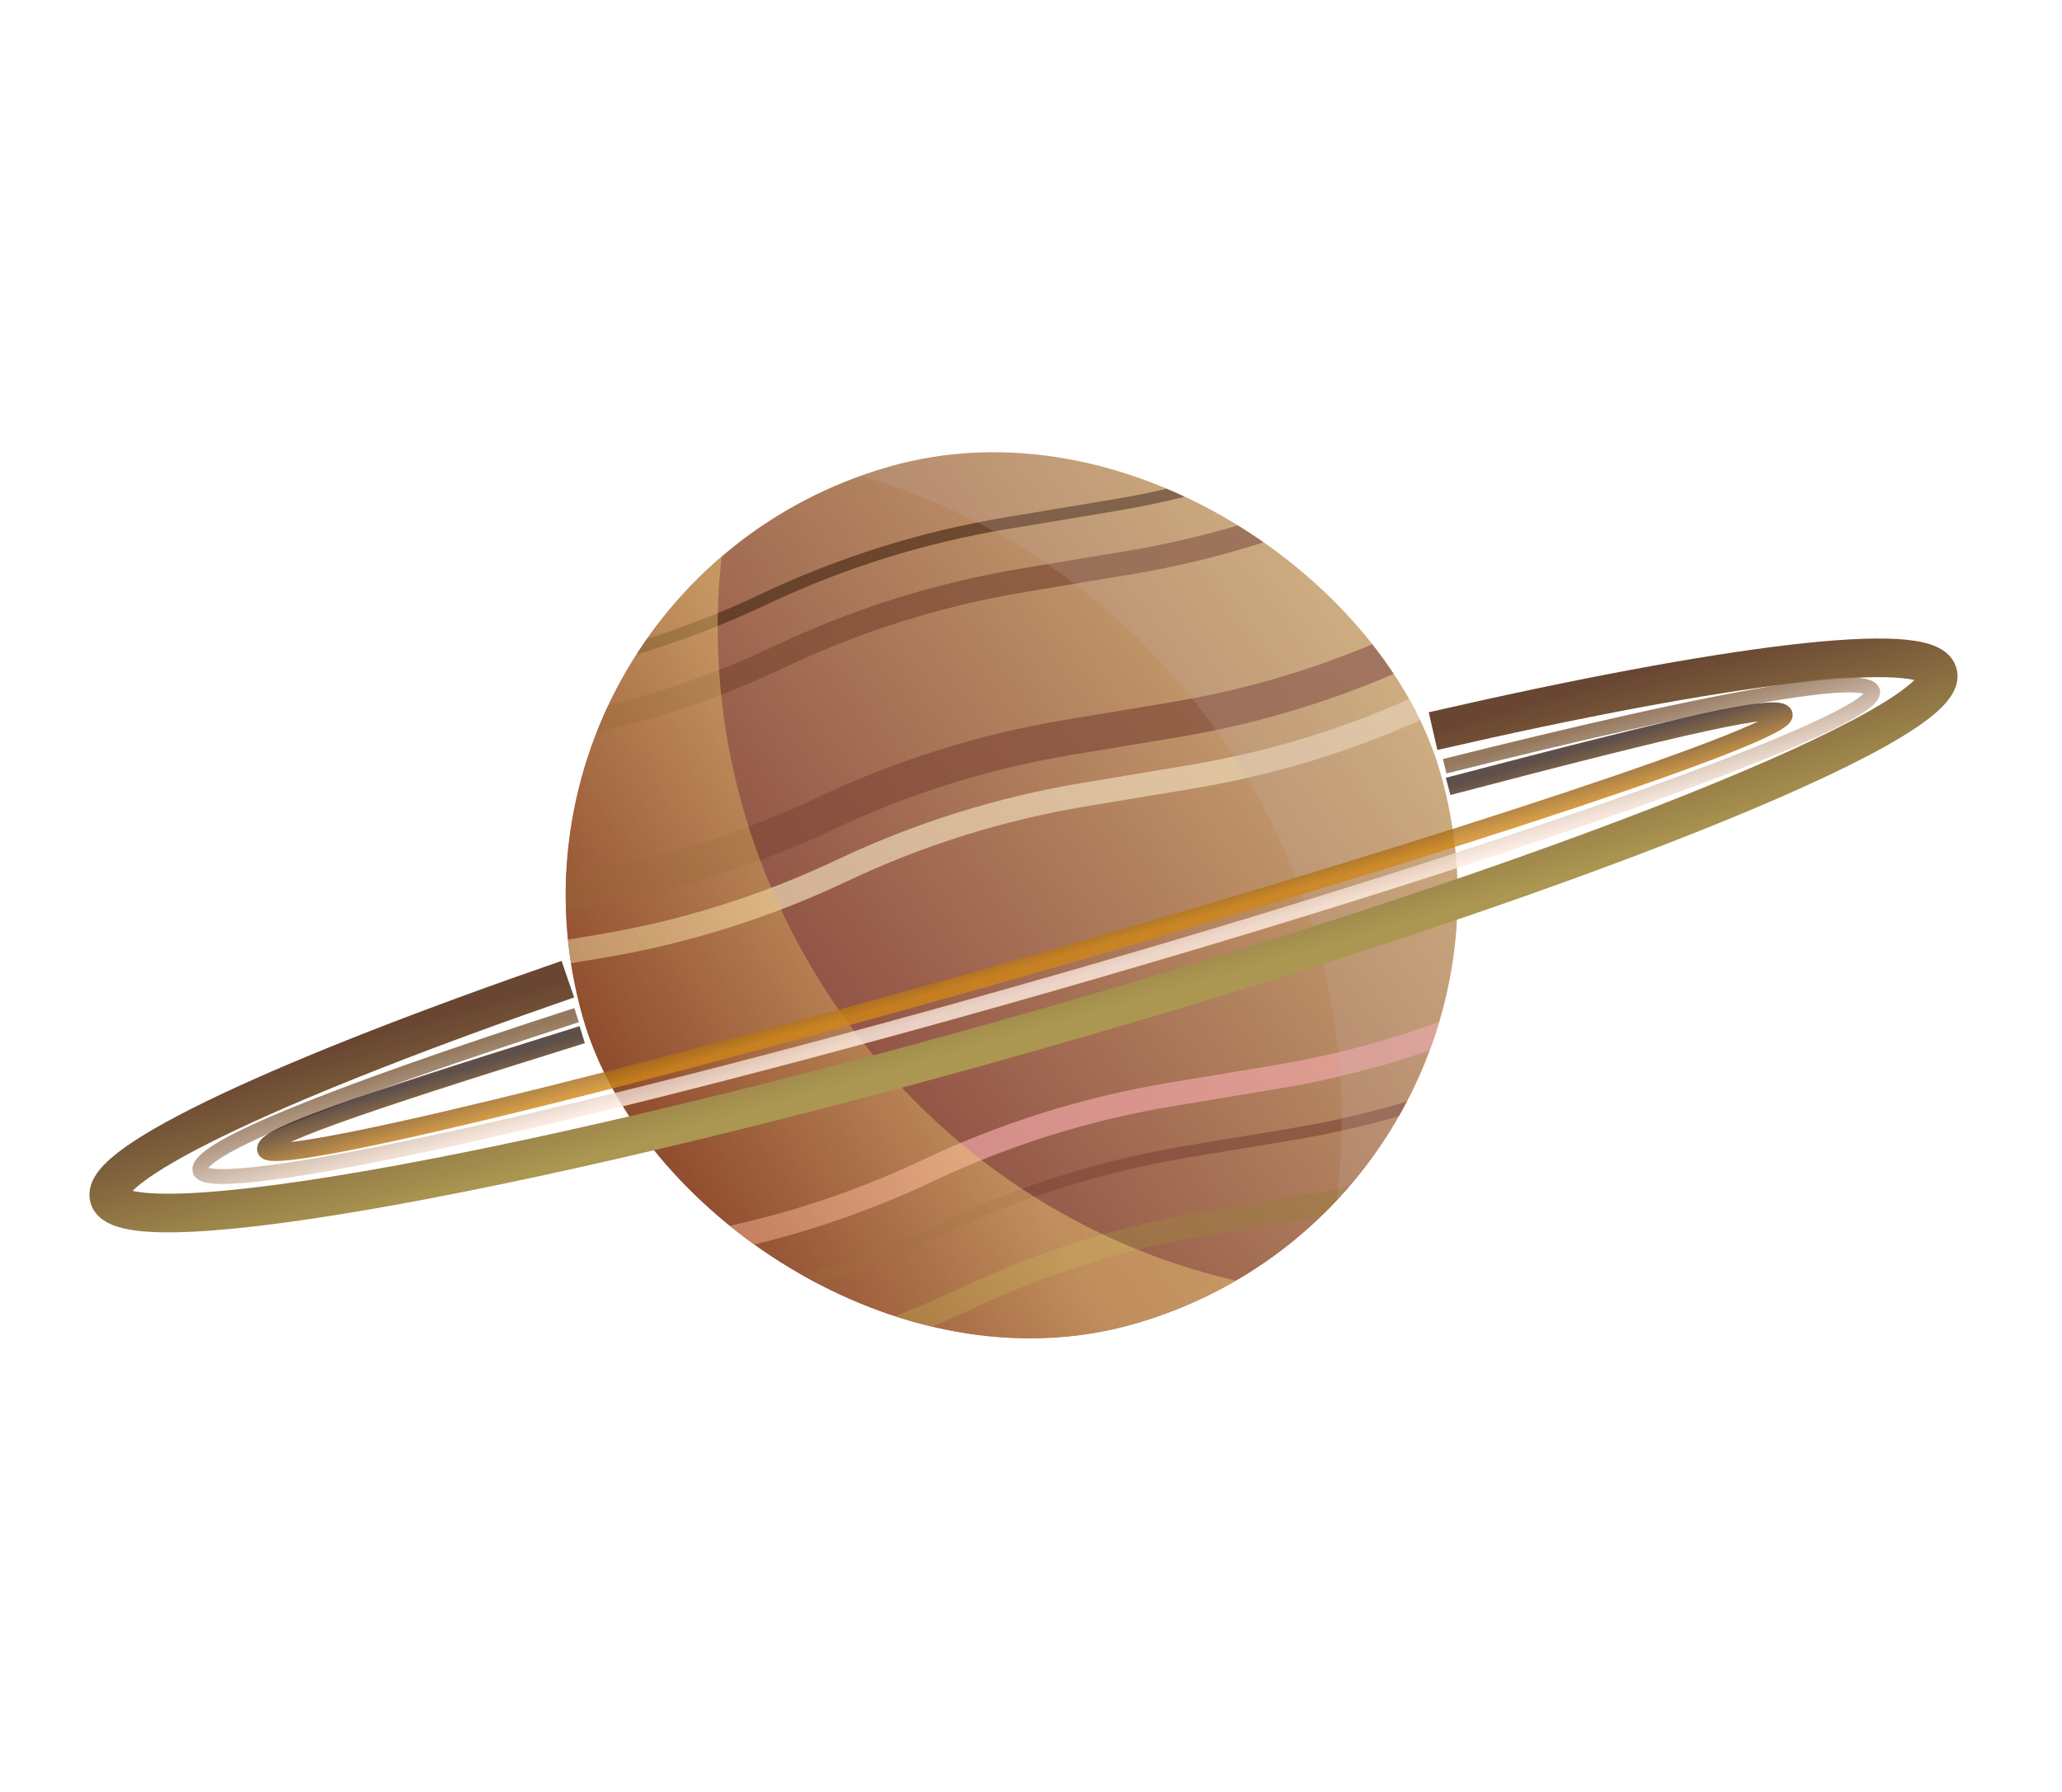 <svg width="359" height="312" viewBox="0 0 359 312" fill="none" xmlns="http://www.w3.org/2000/svg">
<g filter="url(#filter0_d_4_9993)">
<g clip-path="url(#clip0_4_9993)">
<rect x="80.112" y="102.675" width="155.26" height="155.26" rx="77.63" transform="rotate(-16 80.112 102.675)" fill="url(#paint0_linear_4_9993)"/>
<g filter="url(#filter1_f_4_9993)">
<path opacity="0.7" d="M9.951 143.386L21.517 137.906C40.57 128.878 60.785 122.541 81.582 119.078L90.944 117.519C105.531 115.09 119.709 110.645 133.072 104.313V104.313C146.435 97.981 160.614 93.537 175.2 91.108L193.923 87.99C208.51 85.561 222.688 81.117 236.052 74.784V74.784C249.415 68.452 263.593 64.008 278.18 61.579L306.264 56.902C314.64 55.507 322.781 52.955 330.455 49.319V49.319C349.508 40.291 369.723 33.954 390.521 30.491L399.882 28.932C414.469 26.503 428.647 22.059 442.01 15.727C455.373 9.394 469.552 4.95 484.139 2.521L502.861 -0.597C517.448 -3.026 531.626 -7.47 544.99 -13.802C558.353 -20.134 572.531 -24.579 587.118 -27.008L627.827 -33.787" stroke="#4F301A" stroke-width="2.07"/>
<path opacity="0.7" d="M12.804 153.336L24.37 147.856C43.423 138.827 63.638 132.491 84.436 129.027L93.797 127.468C108.384 125.039 122.562 120.595 135.925 114.263V114.263C149.288 107.931 163.467 103.486 178.053 101.057L196.776 97.94C211.363 95.511 225.541 91.066 238.905 84.734V84.734C252.268 78.402 266.446 73.957 281.033 71.528L309.117 66.852C317.493 65.457 325.634 62.905 333.308 59.269V59.269C352.361 50.241 372.576 43.904 393.374 40.441L402.735 38.882C417.322 36.453 431.5 32.008 444.863 25.676C458.226 19.344 472.405 14.9 486.992 12.471L505.714 9.353C520.301 6.924 534.479 2.48 547.843 -3.853C561.206 -10.185 575.384 -14.629 589.971 -17.058L630.68 -23.837" stroke="#7D4A34" stroke-width="4.14"/>
<path opacity="0.7" d="M23.503 190.647L35.068 185.167C54.121 176.139 74.337 169.802 95.134 166.339L104.496 164.78C119.082 162.351 133.261 157.906 146.624 151.574V151.574C159.987 145.242 174.166 140.798 188.752 138.369L207.475 135.251C222.062 132.822 236.24 128.378 249.603 122.045V122.045C262.967 115.713 277.145 111.269 291.732 108.84L319.816 104.163C328.192 102.768 336.333 100.216 344.007 96.58V96.58C363.06 87.552 383.275 81.215 404.072 77.752L413.434 76.193C428.021 73.764 442.199 69.32 455.562 62.988C468.925 56.656 483.104 52.211 497.69 49.782L516.413 46.664C531 44.235 545.178 39.791 558.542 33.459C571.905 27.127 586.083 22.682 600.67 20.253L641.379 13.474" stroke="#EFD9B8" stroke-width="4.14"/>
<path opacity="0.7" d="M20.65 180.698L32.215 175.217C51.269 166.189 71.484 159.852 92.281 156.389L101.643 154.83C116.229 152.401 130.408 147.957 143.771 141.625V141.625C157.134 135.292 171.313 130.848 185.899 128.419L204.622 125.301C219.209 122.872 233.387 118.428 246.75 112.096V112.096C260.114 105.764 274.292 101.319 288.879 98.89L316.963 94.213C325.339 92.819 333.48 90.267 341.154 86.631V86.631C360.207 77.602 380.422 71.266 401.219 67.802L410.581 66.244C425.168 63.815 439.346 59.37 452.709 53.038C466.072 46.706 480.251 42.261 494.837 39.833L513.56 36.715C528.147 34.286 542.325 29.841 555.688 23.509C569.052 17.177 583.23 12.733 597.817 10.304L638.526 3.525" stroke="#824B3A" stroke-width="6.21"/>
<path opacity="0.7" d="M41.334 252.833L52.9 247.353C71.953 238.324 92.168 231.988 112.966 228.524L122.327 226.965C136.914 224.536 151.092 220.092 164.455 213.76V213.76C177.819 207.428 191.997 202.983 206.584 200.554L225.307 197.437C239.893 195.008 254.072 190.563 267.435 184.231V184.231C280.798 177.899 294.976 173.455 309.563 171.026L337.647 166.349C346.023 164.954 354.165 162.402 361.838 158.766V158.766C380.891 149.738 401.106 143.401 421.904 139.938L431.265 138.379C445.852 135.95 460.03 131.506 473.394 125.173C486.757 118.841 500.935 114.397 515.522 111.968L534.245 108.85C548.831 106.421 563.01 101.977 576.373 95.644C589.736 89.312 603.915 84.868 618.501 82.439L659.21 75.66" stroke="#824B3A" stroke-width="2.07"/>
<path opacity="0.7" d="M44.9 265.27L56.466 259.79C75.519 250.761 95.734 244.425 116.532 240.961L125.893 239.403C140.48 236.974 154.659 232.529 168.022 226.197V226.197C181.385 219.865 195.563 215.42 210.15 212.991L228.873 209.874C243.46 207.445 257.638 203 271.001 196.668V196.668C284.364 190.336 298.543 185.892 313.129 183.463L341.214 178.786C349.59 177.391 357.731 174.839 365.404 171.203V171.203C384.457 162.175 404.673 155.838 425.47 152.375L434.832 150.816C449.418 148.387 463.597 143.943 476.96 137.61C490.323 131.278 504.501 126.834 519.088 124.405L537.811 121.287C552.398 118.858 566.576 114.414 579.939 108.082C593.302 101.749 607.481 97.305 622.067 94.876L662.777 88.097" stroke="#9E7B47" stroke-width="4.14"/>
<path opacity="0.7" d="M38.481 242.883L50.047 237.403C69.1 228.375 89.315 222.038 110.113 218.575L119.474 217.016C134.061 214.587 148.239 210.142 161.602 203.81V203.81C174.966 197.478 189.144 193.034 203.731 190.605L222.454 187.487C237.04 185.058 251.219 180.614 264.582 174.281V174.281C277.945 167.949 292.123 163.505 306.71 161.076L334.794 156.399C343.17 155.004 351.312 152.452 358.985 148.816V148.816C378.038 139.788 398.253 133.451 419.051 129.988L428.412 128.429C442.999 126 457.177 121.556 470.541 115.224C483.904 108.891 498.082 104.447 512.669 102.018L531.392 98.9C545.978 96.471 560.157 92.027 573.52 85.695C586.883 79.363 601.061 74.918 615.648 72.489L656.357 65.71" stroke="#F0A6A6" stroke-width="4.14"/>
</g>
<g filter="url(#filter2_f_4_9993)">
<path d="M137.934 56.306V56.306C95.148 140.089 164.144 237.425 257.369 224.799L287.259 220.75L25.038 265.836L137.934 56.306Z" fill="url(#paint1_linear_4_9993)" fill-opacity="0.4"/>
</g>
<g opacity="0.2" filter="url(#filter3_f_4_9993)">
<path d="M217.14 254.137V254.137C265.022 173.158 202.174 71.744 108.346 78.586L78.263 80.779L342.769 51.984L217.14 254.137Z" fill="#C5AFAF"/>
</g>
</g>
</g>
<g filter="url(#filter4_f_4_9993)">
<path d="M249.497 127.31C300.2 115.669 335.652 111.193 337.386 117.241C339.899 126.003 270.662 153.545 182.741 178.756C94.82 203.967 21.509 217.3 18.996 208.537C17.262 202.49 49.699 187.499 98.866 170.503" stroke="url(#paint2_linear_4_9993)" stroke-width="6.728"/>
</g>
<g opacity="0.8" filter="url(#filter5_f_4_9993)">
<path d="M251.524 133.429C297.637 121.884 325.013 116.868 326.017 120.37C327.472 125.444 263.467 148.249 183.058 171.306C102.649 194.362 36.286 208.94 34.831 203.866C33.827 200.365 55.166 191.411 100.39 176.766" stroke="url(#paint3_linear_4_9993)" stroke-width="2.588"/>
</g>
<g opacity="0.8" filter="url(#filter6_f_4_9993)">
<path d="M252.121 136.937C293.832 125.992 309.947 122.319 310.554 124.438C311.435 127.508 252.998 146.958 180.031 167.881C107.065 188.803 47.201 203.276 46.321 200.206C45.713 198.087 60.192 192.987 101.365 180.166" stroke="url(#paint4_linear_4_9993)" stroke-width="3.105"/>
</g>
<defs>
<filter id="filter0_d_4_9993" x="59.411" y="39.178" width="233.444" height="233.444" filterUnits="userSpaceOnUse" color-interpolation-filters="sRGB">
<feFlood flood-opacity="0" result="BackgroundImageFix"/>
<feColorMatrix in="SourceAlpha" type="matrix" values="0 0 0 0 0 0 0 0 0 0 0 0 0 0 0 0 0 0 127 0" result="hardAlpha"/>
<feOffset/>
<feGaussianBlur stdDeviation="10.351"/>
<feComposite in2="hardAlpha" operator="out"/>
<feColorMatrix type="matrix" values="0 0 0 0 0.201 0 0 0 0 0.304 0 0 0 0 0.054 0 0 0 0.6 0"/>
<feBlend mode="normal" in2="BackgroundImageFix" result="effect1_dropShadow_4_9993"/>
<feBlend mode="normal" in="SourceGraphic" in2="effect1_dropShadow_4_9993" result="shape"/>
</filter>
<filter id="filter1_f_4_9993" x="3.297" y="-41.018" width="666.03" height="314.369" filterUnits="userSpaceOnUse" color-interpolation-filters="sRGB">
<feFlood flood-opacity="0" result="BackgroundImageFix"/>
<feBlend mode="normal" in="SourceGraphic" in2="BackgroundImageFix" result="shape"/>
<feGaussianBlur stdDeviation="3.105" result="effect1_foregroundBlur_4_9993"/>
</filter>
<filter id="filter2_f_4_9993" x="14.688" y="45.955" width="282.922" height="230.232" filterUnits="userSpaceOnUse" color-interpolation-filters="sRGB">
<feFlood flood-opacity="0" result="BackgroundImageFix"/>
<feBlend mode="normal" in="SourceGraphic" in2="BackgroundImageFix" result="shape"/>
<feGaussianBlur stdDeviation="5.175" result="effect1_foregroundBlur_4_9993"/>
</filter>
<filter id="filter3_f_4_9993" x="65.325" y="39.046" width="290.382" height="228.03" filterUnits="userSpaceOnUse" color-interpolation-filters="sRGB">
<feFlood flood-opacity="0" result="BackgroundImageFix"/>
<feBlend mode="normal" in="SourceGraphic" in2="BackgroundImageFix" result="shape"/>
<feGaussianBlur stdDeviation="6.469" result="effect1_foregroundBlur_4_9993"/>
</filter>
<filter id="filter4_f_4_9993" x="14.268" y="109.891" width="327.844" height="105.997" filterUnits="userSpaceOnUse" color-interpolation-filters="sRGB">
<feFlood flood-opacity="0" result="BackgroundImageFix"/>
<feBlend mode="normal" in="SourceGraphic" in2="BackgroundImageFix" result="shape"/>
<feGaussianBlur stdDeviation="0.647" result="effect1_foregroundBlur_4_9993"/>
</filter>
<filter id="filter5_f_4_9993" x="30.913" y="115.391" width="299.011" height="93.365" filterUnits="userSpaceOnUse" color-interpolation-filters="sRGB">
<feFlood flood-opacity="0" result="BackgroundImageFix"/>
<feBlend mode="normal" in="SourceGraphic" in2="BackgroundImageFix" result="shape"/>
<feGaussianBlur stdDeviation="1.294" result="effect1_foregroundBlur_4_9993"/>
</filter>
<filter id="filter6_f_4_9993" x="42.158" y="119.725" width="272.547" height="85.031" filterUnits="userSpaceOnUse" color-interpolation-filters="sRGB">
<feFlood flood-opacity="0" result="BackgroundImageFix"/>
<feBlend mode="normal" in="SourceGraphic" in2="BackgroundImageFix" result="shape"/>
<feGaussianBlur stdDeviation="1.294" result="effect1_foregroundBlur_4_9993"/>
</filter>
<linearGradient id="paint0_linear_4_9993" x1="223.21" y1="142.913" x2="80.112" y2="194.666" gradientUnits="userSpaceOnUse">
<stop stop-color="#CFAB75"/>
<stop offset="1" stop-color="#7B3434"/>
</linearGradient>
<linearGradient id="paint1_linear_4_9993" x1="95.199" y1="213.025" x2="163.169" y2="176.144" gradientUnits="userSpaceOnUse">
<stop stop-color="#8B4301"/>
<stop offset="1" stop-color="#FFDA7B"/>
</linearGradient>
<linearGradient id="paint2_linear_4_9993" x1="174.182" y1="148.907" x2="182.741" y2="178.756" gradientUnits="userSpaceOnUse">
<stop stop-color="#694632"/>
<stop offset="1" stop-color="#AB9751"/>
</linearGradient>
<linearGradient id="paint3_linear_4_9993" x1="178.224" y1="154.447" x2="183.058" y2="171.306" gradientUnits="userSpaceOnUse">
<stop stop-color="#7A5837"/>
<stop offset="1" stop-color="#FFEDE3"/>
</linearGradient>
<linearGradient id="paint4_linear_4_9993" x1="177.31" y1="158.389" x2="180.031" y2="167.881" gradientUnits="userSpaceOnUse">
<stop stop-color="#36231D"/>
<stop offset="1" stop-color="#CF8618"/>
</linearGradient>
<clipPath id="clip0_4_9993">
<rect x="80.112" y="102.675" width="155.26" height="155.26" rx="77.63" transform="rotate(-16 80.112 102.675)" fill="white"/>
</clipPath>
</defs>
</svg>

